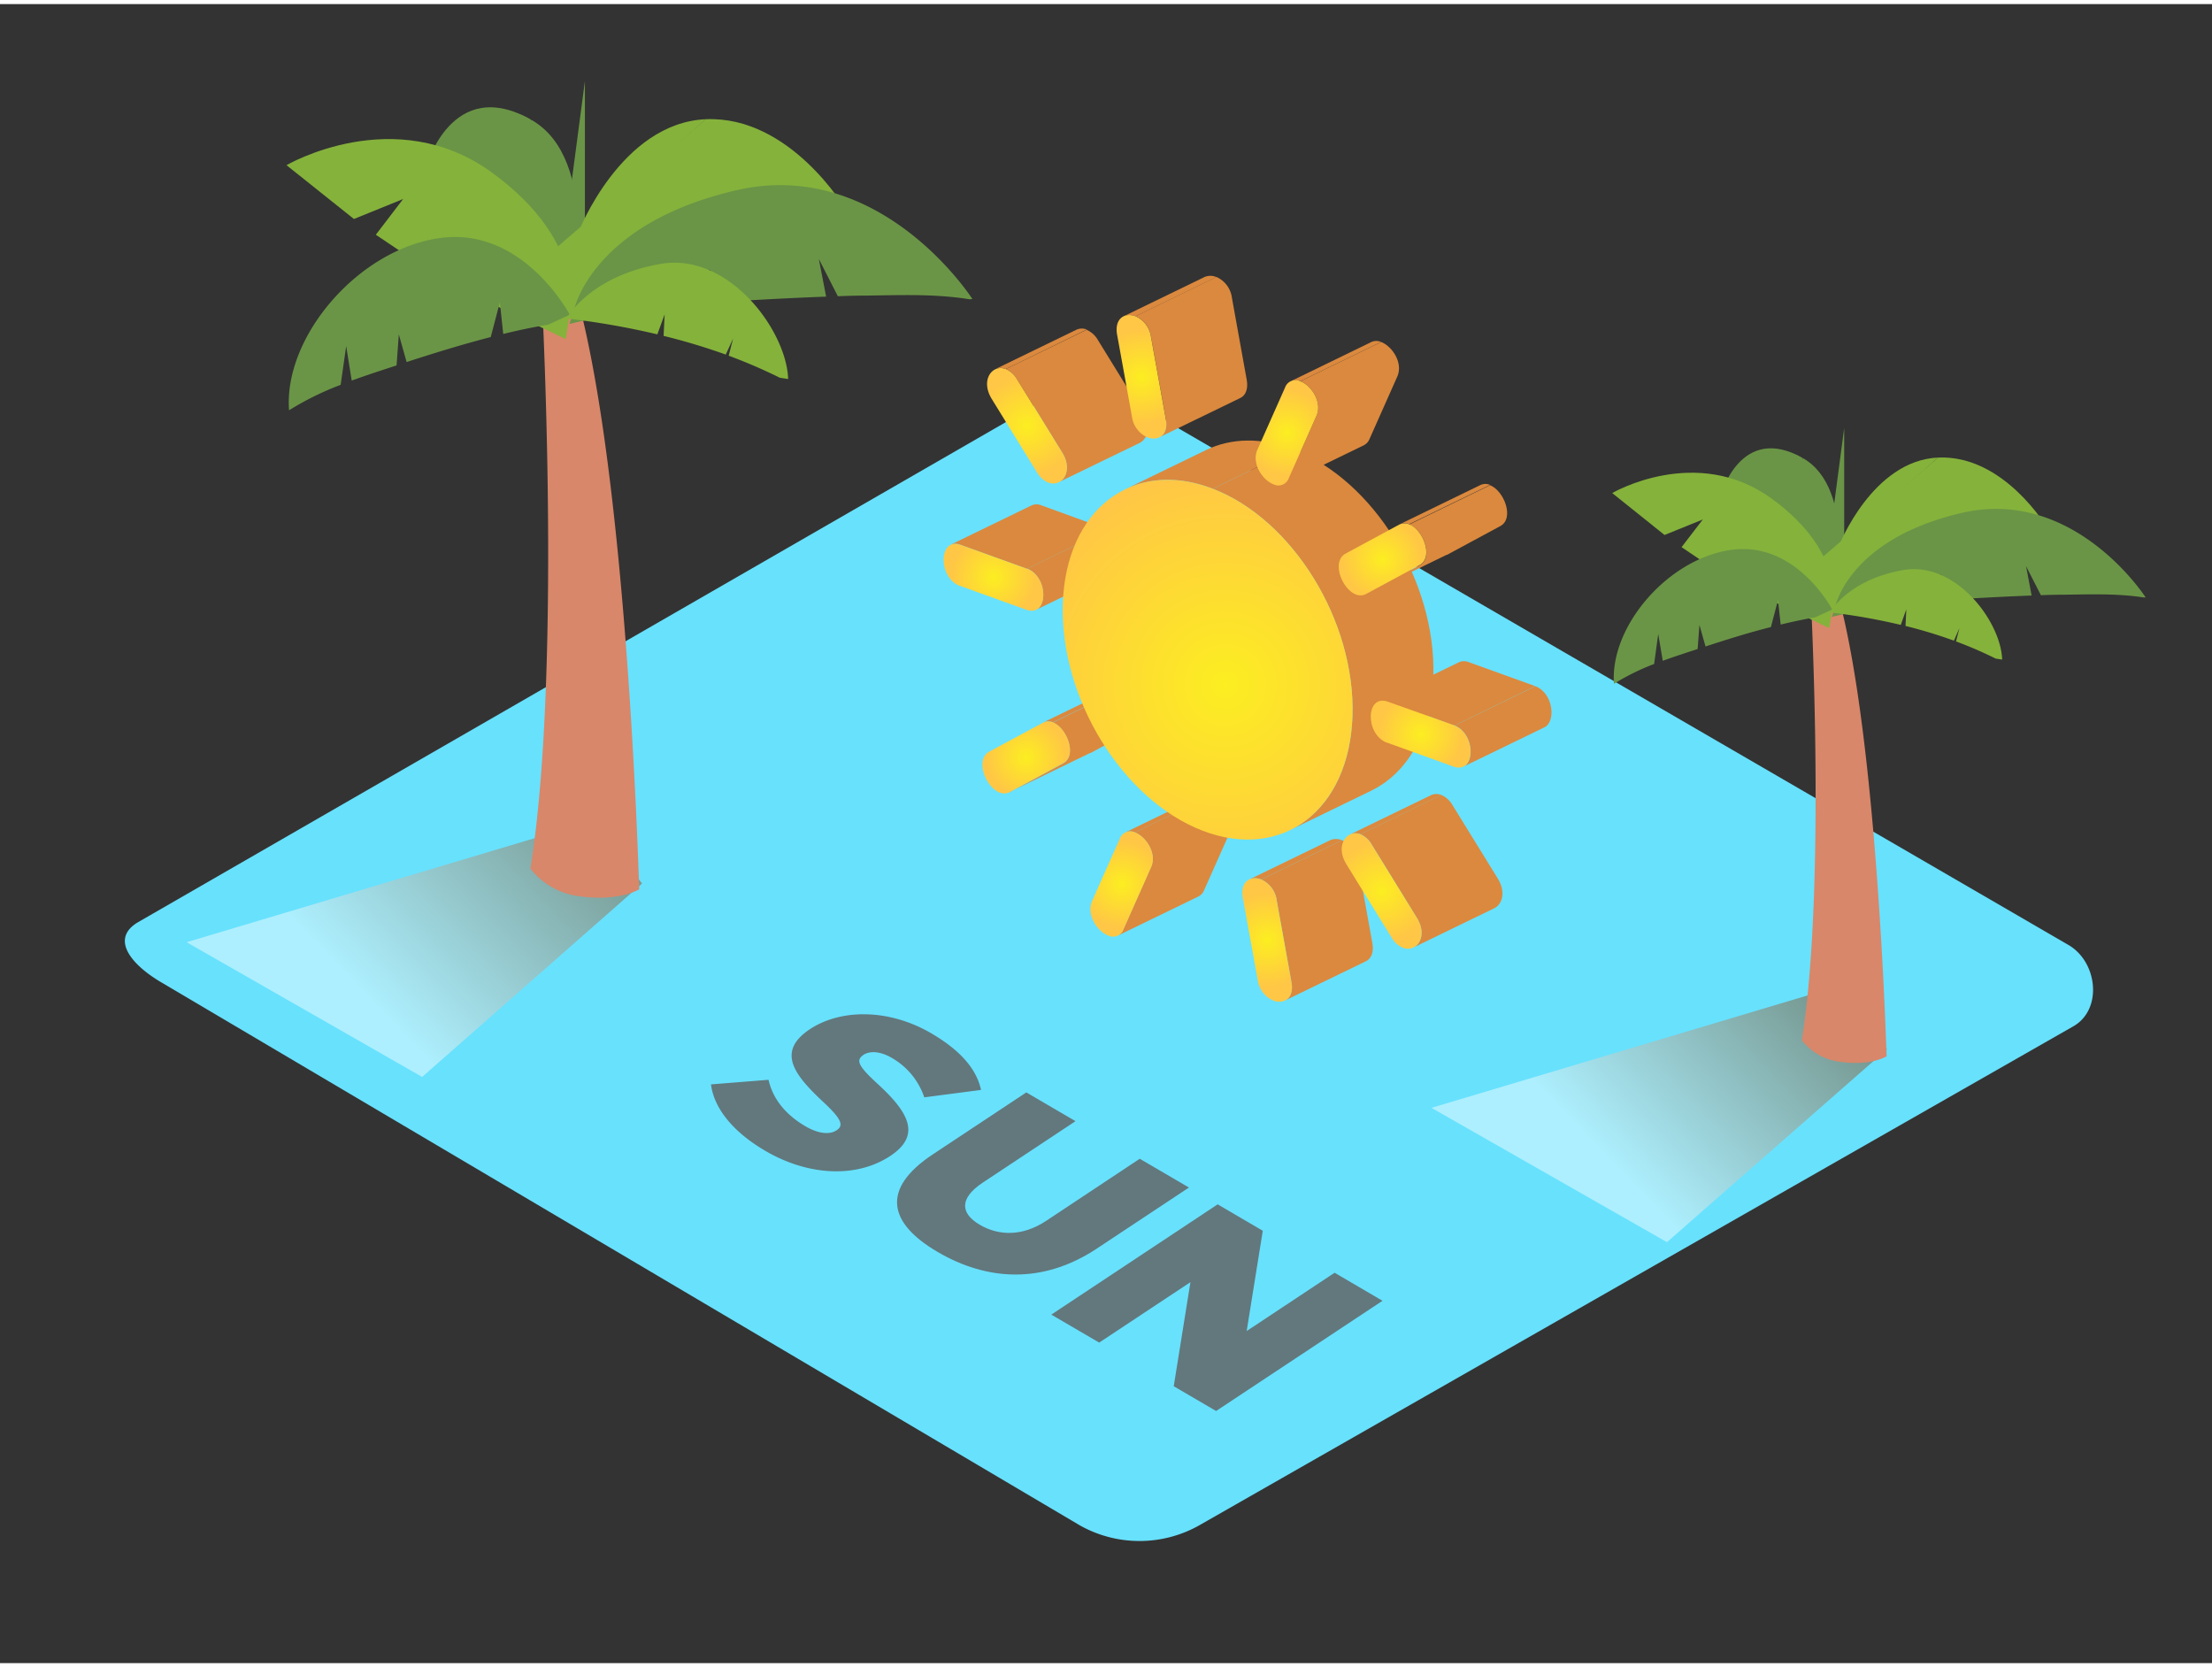 <svg xmlns="http://www.w3.org/2000/svg" xmlns:xlink="http://www.w3.org/1999/xlink" viewBox="0 0 400 300" width="406" height="306" class="illustration styles_illustrationTablet__1DWOa"><rect x="0" y="0" width="400" height="300" fill="#333333" stroke="none"/><defs><radialGradient id="radial-gradient" cx="179.65" cy="103.64" r="7.68" gradientUnits="userSpaceOnUse"><stop offset="0" stop-color="#fcee21"></stop><stop offset="1" stop-color="#ffc745"></stop></radialGradient><radialGradient id="radial-gradient-2" cx="185.56" cy="136.22" r="7.25" xlink:href="#radial-gradient"></radialGradient><radialGradient id="radial-gradient-3" cx="202.83" cy="159.11" r="7.82" xlink:href="#radial-gradient"></radialGradient><radialGradient id="radial-gradient-4" cx="229.14" cy="169.24" r="8.51" xlink:href="#radial-gradient"></radialGradient><radialGradient id="radial-gradient-5" cx="185.71" cy="76.25" r="8.97" xlink:href="#radial-gradient"></radialGradient><radialGradient id="radial-gradient-6" cx="249.85" cy="160.38" r="8.97" xlink:href="#radial-gradient"></radialGradient><radialGradient id="radial-gradient-7" cx="206.42" cy="67.4" r="8.51" xlink:href="#radial-gradient"></radialGradient><radialGradient id="radial-gradient-8" cx="221.55" cy="123.09" r="38.22" xlink:href="#radial-gradient"></radialGradient><radialGradient id="radial-gradient-9" cx="232.73" cy="77.52" r="7.82" xlink:href="#radial-gradient"></radialGradient><radialGradient id="radial-gradient-10" cx="250" cy="100.41" r="7.25" xlink:href="#radial-gradient"></radialGradient><radialGradient id="radial-gradient-11" cx="256.93" cy="132" r="7.68" xlink:href="#radial-gradient"></radialGradient><linearGradient id="linear-gradient" x1="104.48" y1="135.88" x2="62.83" y2="176.03" gradientUnits="userSpaceOnUse"><stop offset="0" stop-color="#78b46a"></stop><stop offset="0.03" stop-color="#7f3500"></stop><stop offset="1" stop-color="#fff"></stop></linearGradient><linearGradient id="linear-gradient-2" x1="329.59" y1="165.83" x2="287.93" y2="205.98" gradientUnits="userSpaceOnUse"><stop offset="0.14" stop-color="#833b08"></stop><stop offset="1" stop-color="#fff"></stop></linearGradient></defs><title>ZZZ</title><g style="isolation: isolate;"><g id="Layer_2" data-name="Layer 2"><path d="M195.27,275.09l-165.77-98c-5.28-3-9.8-7.83-4.66-11L191.21,70.22c2.5-1.55,6.29-2.56,8.82-1.09l174,101c5.28,3.06,6.22,11.63.94,14.69L217.13,274.93A22,22,0,0,1,195.27,275.09Z" fill="#68e1fd"></path><path d="M171.92,97.75l14.62-7.1a2.27,2.27,0,0,1,1.8,0L200.29,95l.08,0-14.62,7.1-.08,0-11.95-4.31A2.27,2.27,0,0,0,171.92,97.75Z" fill="#db893e"></path><path d="M202,102.42l-14.62,7.1c2.13-1,1.62-6.18-1.63-7.43L200.37,95C203.62,96.25,204.12,101.39,202,102.42Z" fill="#db893e"></path><path d="M188.59,129.93l14.62-7.1a2.2,2.2,0,0,1,1.81-.06l-14.62,7.1A2.2,2.2,0,0,0,188.59,129.93Z" fill="#db893e"></path><path d="M197.15,135.41l-14.62,7.1.09,0,9.61-5.19c2.62-1.41.71-6.42-1.84-7.4l14.62-7.1c2.54,1,4.46,6,1.84,7.4l-9.61,5.19Z" fill="#db893e"></path><path d="M203.5,149.78l14.62-7.1a2.17,2.17,0,0,1,1.75,0l-14.62,7.1A2.17,2.17,0,0,0,203.5,149.78Z" fill="#db893e"></path><path d="M216.77,161.34l-14.62,7.1a2.23,2.23,0,0,0,1-1.17l5-11.24c1.09-2.47-.92-5.46-2.93-6.24l14.62-7.1c2,.77,4,3.77,2.93,6.24l-5,11.24A2.23,2.23,0,0,1,216.77,161.34Z" fill="#db893e"></path><path d="M180,66l14.62-7.1a2.35,2.35,0,0,1,1.9-.05L181.88,66A2.35,2.35,0,0,0,180,66Z" fill="#db893e"></path><path d="M225.9,158.3l14.62-7.1a2.71,2.71,0,0,1,2.15,0l-14.62,7.1A2.71,2.71,0,0,0,225.9,158.3Z" fill="#db893e"></path><path d="M247,173.08l-14.62,7.1c.91-.44,1.48-1.54,1.16-3.33q-1.33-7.4-2.67-14.8a4.78,4.78,0,0,0-2.81-3.75l14.62-7.1a4.78,4.78,0,0,1,2.81,3.75q1.33,7.41,2.67,14.8C248.48,171.54,247.91,172.63,247,173.08Z" fill="#db893e"></path><path d="M206.07,79.36l-14.62,7.1c1.43-.69,2.16-2.88.63-5.36l-8.15-13.22A4.38,4.38,0,0,0,181.88,66l14.62-7.1a4.38,4.38,0,0,1,2.06,1.89L206.7,74C208.23,76.48,207.49,78.67,206.07,79.36Z" fill="#db893e"></path><path d="M244.11,150.17l14.62-7.1a2.35,2.35,0,0,1,1.9-.05L246,150.12A2.35,2.35,0,0,0,244.11,150.17Z" fill="#db893e"></path><path d="M270.21,163.5l-14.62,7.1c1.43-.69,2.16-2.89.63-5.37L248.07,152a4.38,4.38,0,0,0-2.06-1.89l14.62-7.1a4.38,4.38,0,0,1,2.06,1.89l8.15,13.21C272.37,160.61,271.63,162.8,270.21,163.5Z" fill="#db893e"></path><path d="M203.45,87.75l14.62-7.1c4.49-2.18,10-2.38,15.87-.11l-14.62,7.1C213.43,85.37,207.93,85.57,203.45,87.75Z" fill="#db893e"></path><path d="M203.18,56.46l14.62-7.1a2.71,2.71,0,0,1,2.15,0l-14.62,7.1A2.71,2.71,0,0,0,203.18,56.46Z" fill="#db893e"></path><path d="M224.28,71.23l-14.62,7.1c.91-.44,1.48-1.54,1.16-3.33q-1.33-7.4-2.67-14.8a4.78,4.78,0,0,0-2.81-3.76l14.62-7.1a4.78,4.78,0,0,1,2.81,3.76q1.33,7.4,2.67,14.8C225.76,69.69,225.19,70.79,224.28,71.23Z" fill="#db893e"></path><path d="M247.94,142.25l-14.62,7.1c6.55-3.18,10.95-10.58,11.25-20.71.51-17.07-10.8-35.43-25.26-41l14.62-7.1c14.47,5.57,25.78,23.92,25.26,41C258.89,131.66,254.49,139.06,247.94,142.25Z" fill="#db893e"></path><path d="M233.4,68.2,248,61.1a2.17,2.17,0,0,1,1.75,0l-14.62,7.1A2.17,2.17,0,0,0,233.4,68.2Z" fill="#db893e"></path><path d="M246.68,79.75l-14.62,7.1a2.24,2.24,0,0,0,1-1.17l5-11.24c1.09-2.46-.91-5.46-2.92-6.23l14.62-7.1c2,.77,4,3.77,2.92,6.23l-5,11.24A2.24,2.24,0,0,1,246.68,79.75Z" fill="#db893e"></path><path d="M253,94.12,267.64,87a2.2,2.2,0,0,1,1.81-.06l-14.62,7.1A2.2,2.2,0,0,0,253,94.12Z" fill="#db893e"></path><path d="M261.59,99.59,247,106.69l.09,0,9.6-5.18c2.62-1.41.71-6.42-1.84-7.4L269.45,87c2.54,1,4.46,6,1.84,7.4l-9.6,5.18Z" fill="#db893e"></path><path d="M249.21,126.11l14.62-7.1a2.27,2.27,0,0,1,1.8,0l11.95,4.31.08,0L263,130.46l-.08,0L251,126.12A2.27,2.27,0,0,0,249.21,126.11Z" fill="#db893e"></path><path d="M279.28,130.78l-14.62,7.1c2.13-1,1.62-6.18-1.63-7.43l14.62-7.1C280.9,124.6,281.41,129.75,279.28,130.78Z" fill="#db893e"></path><path d="M185.75,102.1c4,1.53,3.84,8.86-.17,7.42l-11.95-4.31-.08,0c-4-1.53-3.84-8.86.17-7.42l11.95,4.31Z" fill="url(#radial-gradient)"></path><path d="M190.4,129.88c2.54,1,4.46,6,1.84,7.4l-9.61,5.19a2.2,2.2,0,0,1-1.89.1c-2.54-1-4.46-6-1.84-7.4L188.5,130A2.2,2.2,0,0,1,190.4,129.88Z" fill="url(#radial-gradient-2)"></path><path d="M205.25,149.79c2,.77,4,3.77,2.93,6.24l-5,11.24a2,2,0,0,1-2.78,1.16c-2-.77-4-3.77-2.92-6.23q2.49-5.62,5-11.24A2,2,0,0,1,205.25,149.79Z" fill="url(#radial-gradient-3)"></path><path d="M228.05,158.29a4.78,4.78,0,0,1,2.81,3.75q1.33,7.41,2.67,14.8c.55,3-1.43,4.06-3.3,3.34a4.78,4.78,0,0,1-2.81-3.76q-1.33-7.4-2.68-14.8C224.2,158.62,226.18,157.57,228.05,158.29Z" fill="url(#radial-gradient-4)"></path><path d="M181.88,66a4.38,4.38,0,0,1,2.06,1.89l8.15,13.22c2.13,3.45-.13,6.34-2.54,5.41a4.38,4.38,0,0,1-2.06-1.89l-8.14-13.21C177.21,67.95,179.47,65.06,181.88,66Z" fill="url(#radial-gradient-5)"></path><path d="M246,150.12a4.38,4.38,0,0,1,2.06,1.89l8.15,13.21c2.13,3.46-.13,6.35-2.53,5.43a4.38,4.38,0,0,1-2.06-1.89l-8.15-13.22C241.35,152.08,243.61,149.19,246,150.12Z" fill="url(#radial-gradient-6)"></path><path d="M205.33,56.45a4.78,4.78,0,0,1,2.81,3.76q1.33,7.4,2.67,14.8c.55,3-1.44,4.06-3.31,3.34a4.78,4.78,0,0,1-2.81-3.75q-1.33-7.41-2.68-14.81C201.48,56.78,203.46,55.73,205.33,56.45Z" fill="url(#radial-gradient-7)"></path><path d="M219.31,87.64c14.47,5.57,25.78,23.92,25.26,41s-12.66,26.4-27.12,20.83-25.78-23.92-25.26-41S204.85,82.07,219.31,87.64Z" fill="url(#radial-gradient-8)"></path><path d="M235.15,68.21c2,.77,4,3.77,2.92,6.23l-5,11.24a2,2,0,0,1-2.78,1.16c-2-.77-4-3.77-2.92-6.24q2.5-5.61,5-11.24A2,2,0,0,1,235.15,68.21Z" fill="url(#radial-gradient-9)"></path><path d="M254.83,94.07c2.54,1,4.46,6,1.84,7.4l-9.6,5.18a2.2,2.2,0,0,1-1.9.1c-2.54-1-4.45-6-1.83-7.39l9.6-5.19A2.2,2.2,0,0,1,254.83,94.07Z" fill="url(#radial-gradient-10)"></path><path d="M263,130.46c4,1.53,3.84,8.86-.17,7.42l-11.95-4.31-.08,0c-4-1.53-3.84-8.86.17-7.42L263,130.43Z" fill="url(#radial-gradient-11)"></path><g opacity="0.82"><path d="M168.4,186.11c5.36,3.14,8.19,6.5,9,10.24l-10.26,1.34a13,13,0,0,0-5.87-7.13c-2.13-1.25-4-1.28-5.1-.57-1.46,1-1,2,2.45,5.19,5.75,5.24,8,9.36,2.4,13.09-6.24,4.13-15,3.57-22.65-.92-5.59-3.27-9.23-7.5-9.8-12l10.41-.83c.75,3.39,3,6.24,6.63,8.38,2.34,1.37,4.38,1.6,5.67.75s1-1.95-2.35-5.07c-5.25-4.9-8.64-9.13-2.45-13.23C152.14,181.64,160.82,181.68,168.4,186.11Z" fill="#606060"></path><polygon points="250 234.48 219.91 254.41 212.25 249.93 215.27 231.11 198.77 242.04 190.11 236.98 220.19 217.04 228.35 221.82 225.44 239.95 241.34 229.41 250 234.48" fill="#606060"></polygon><path d="M215,214l-16.68,11.05c-9.71,6.43-19.79,5.85-28.76.6s-10.27-11.43-.86-17.66l16.89-11.19,8.89,5.2-16.72,11.08c-4.34,2.87-4.1,5.59-.59,7.65s7.79,2.09,12-.7L206.1,208.8Z" fill="#606060"></path></g><path d="M33.74,169.64l73.61-22,8.76,11.39L76.34,194Z" opacity="0.46" fill="url(#linear-gradient)" style="mix-blend-mode: multiply;"></path><polyline points="101.44 46.76 105.77 13.91 105.77 43.59" fill="#6a9546"></polyline><path d="M96.08,20.93c12.46,7.08,8,31.48,6.61,38-.23,1-.38,1.61-.38,1.61" fill="#6a9546"></path><path d="M81.6,26.44l18.64,16-.46-12.15s1.38-10-8.86-11S81.6,26.44,81.6,26.44Z" fill="#6a9546"></path><path d="M104.79,161.33a13.22,13.22,0,0,1-8.87-5c5.91-37.07,1.84-107.94,1.84-107.94l5-.66c9.67,27.81,12.38,98.34,12.83,112.35C112.52,161.71,108.21,161.83,104.79,161.33Z" fill="#d8876a"></path><path d="M127.6,20.82c15.32-.68,25.32,16.29,25.32,16.29L103,56.15l-2.07-12.37" fill="#85b23b"></path><path d="M104.63,41.17s7.66-19.68,23-20.35" fill="#85b23b"></path><path d="M156.89,52.71q-2.69,0-5.38.12l-3.44-6.74,1.32,6.81c-4.89.18-9.77.43-14.65.71l-4.4.27a19.53,19.53,0,0,0-2-5.84c-.21-.29-.05,3,.13,6a143.68,143.68,0,0,0-25.5,3.8l.85-2.59S107,39.7,133.18,33.66s42.66,19.67,42.66,19.67l-.52.05C169.26,52.39,163.05,52.62,156.89,52.71Z" fill="#6a9546"></path><path d="M96.08,20.93c-14.42-8.2-19,8.49-19,8.49" fill="#6a9546"></path><path d="M103,56.15s3.58-12.82-14-25.66-37.19-1.36-37.19-1.36L64,38.86l8.9-3.61-4.94,6.46,10.34,6.94S85,44.2,87.15,43c.5-.28-4.57,8.13-4.57,8.13l19.73,9.45Z" fill="#85b23b"></path><path d="M91,59.65l-.61-5.72-1.65,6.28c-5.11,1.32-10.15,2.87-15.21,4.52l-1.41-5-.41,5.61c-2.73.89-5.45,1.77-8.11,2.74l-1-6.23-1,7a53.42,53.42,0,0,0-9.33,4.6c-1-13.32,12.58-29.19,27.41-31.16,15-2,23.35,13.89,23.35,13.89l-3.93,1.8C96.35,58.42,93.66,59,91,59.65Z" fill="#6a9546"></path><path d="M131.77,63.58l.8-3.11-1.33,2.91A111.79,111.79,0,0,0,120,60l.19-3.89-1.32,3.61a141.77,141.77,0,0,0-16.43-2.87C103.48,55.14,108,49,119.35,47c12.44-2.24,22.92,12.12,23.17,20.8L141,67.56A95.34,95.34,0,0,0,131.77,63.58Z" fill="#85b23b"></path><path d="M258.85,199.59l73.61-22L341.22,189l-39.78,34.88Z" opacity="0.46" fill="url(#linear-gradient-2)" style="mix-blend-mode: multiply;"></path><polyline points="330.12 102.17 333.49 76.64 333.49 99.71" fill="#6a9546"></polyline><path d="M326,82.09c9.69,5.51,6.26,24.48,5.14,29.55-.18.8-.29,1.25-.29,1.25" fill="#6a9546"></path><path d="M314.7,86.38l14.49,12.47-.35-9.45s1.07-7.76-6.89-8.58S314.7,86.38,314.7,86.38Z" fill="#6a9546"></path><path d="M332.73,191.26a10.28,10.28,0,0,1-6.9-3.9c4.59-28.83,1.43-83.93,1.43-83.93l3.9-.51c7.52,21.63,9.63,76.47,10,87.36C338.74,191.56,335.39,191.66,332.73,191.26Z" fill="#d8876a"></path><path d="M350.47,82c11.91-.53,19.69,12.66,19.69,12.66l-38.82,14.81-1.61-9.61" fill="#85b23b"></path><path d="M332.6,97.83s6-15.3,17.87-15.83" fill="#85b23b"></path><path d="M373.24,106.8q-2.09,0-4.18.09l-2.68-5.24,1,5.3c-3.8.14-7.6.34-11.39.55l-3.42.21a15.19,15.19,0,0,0-1.58-4.54c-.16-.22,0,2.3.1,4.64a111.72,111.72,0,0,0-19.83,3l.66-2S334.45,96.69,354.81,92,388,107.29,388,107.29l-.4,0C382.86,106.56,378,106.74,373.24,106.8Z" fill="#6a9546"></path><path d="M326,82.09c-11.22-6.38-14.78,6.6-14.78,6.6" fill="#6a9546"></path><path d="M331.34,109.48s2.78-10-10.88-20-28.92-1.06-28.92-1.06L301,96l6.92-2.8-3.84,5,8,5.39s5.19-3.46,6.9-4.42c.39-.22-3.55,6.32-3.55,6.32l15.34,7.35Z" fill="#85b23b"></path><path d="M322,112.2l-.48-4.44-1.28,4.89c-4,1-7.89,2.23-11.83,3.51l-1.1-3.9-.32,4.36c-2.12.69-4.24,1.38-6.31,2.13l-.82-4.85-.74,5.43a41.54,41.54,0,0,0-7.26,3.58c-.78-10.36,9.78-22.7,21.31-24.23,11.7-1.56,18.15,10.8,18.15,10.8l-3.05,1.4C326.17,111.25,324.08,111.7,322,112.2Z" fill="#6a9546"></path><path d="M353.71,115.25l.62-2.41-1,2.27a86.93,86.93,0,0,0-8.75-2.66l.14-3-1,2.81A110.24,110.24,0,0,0,330.89,110c.82-1.31,4.34-6.05,13.16-7.64,9.67-1.74,17.82,9.42,18,16.17l-1.17-.18A74.13,74.13,0,0,0,353.71,115.25Z" fill="#85b23b"></path></g></g></svg>